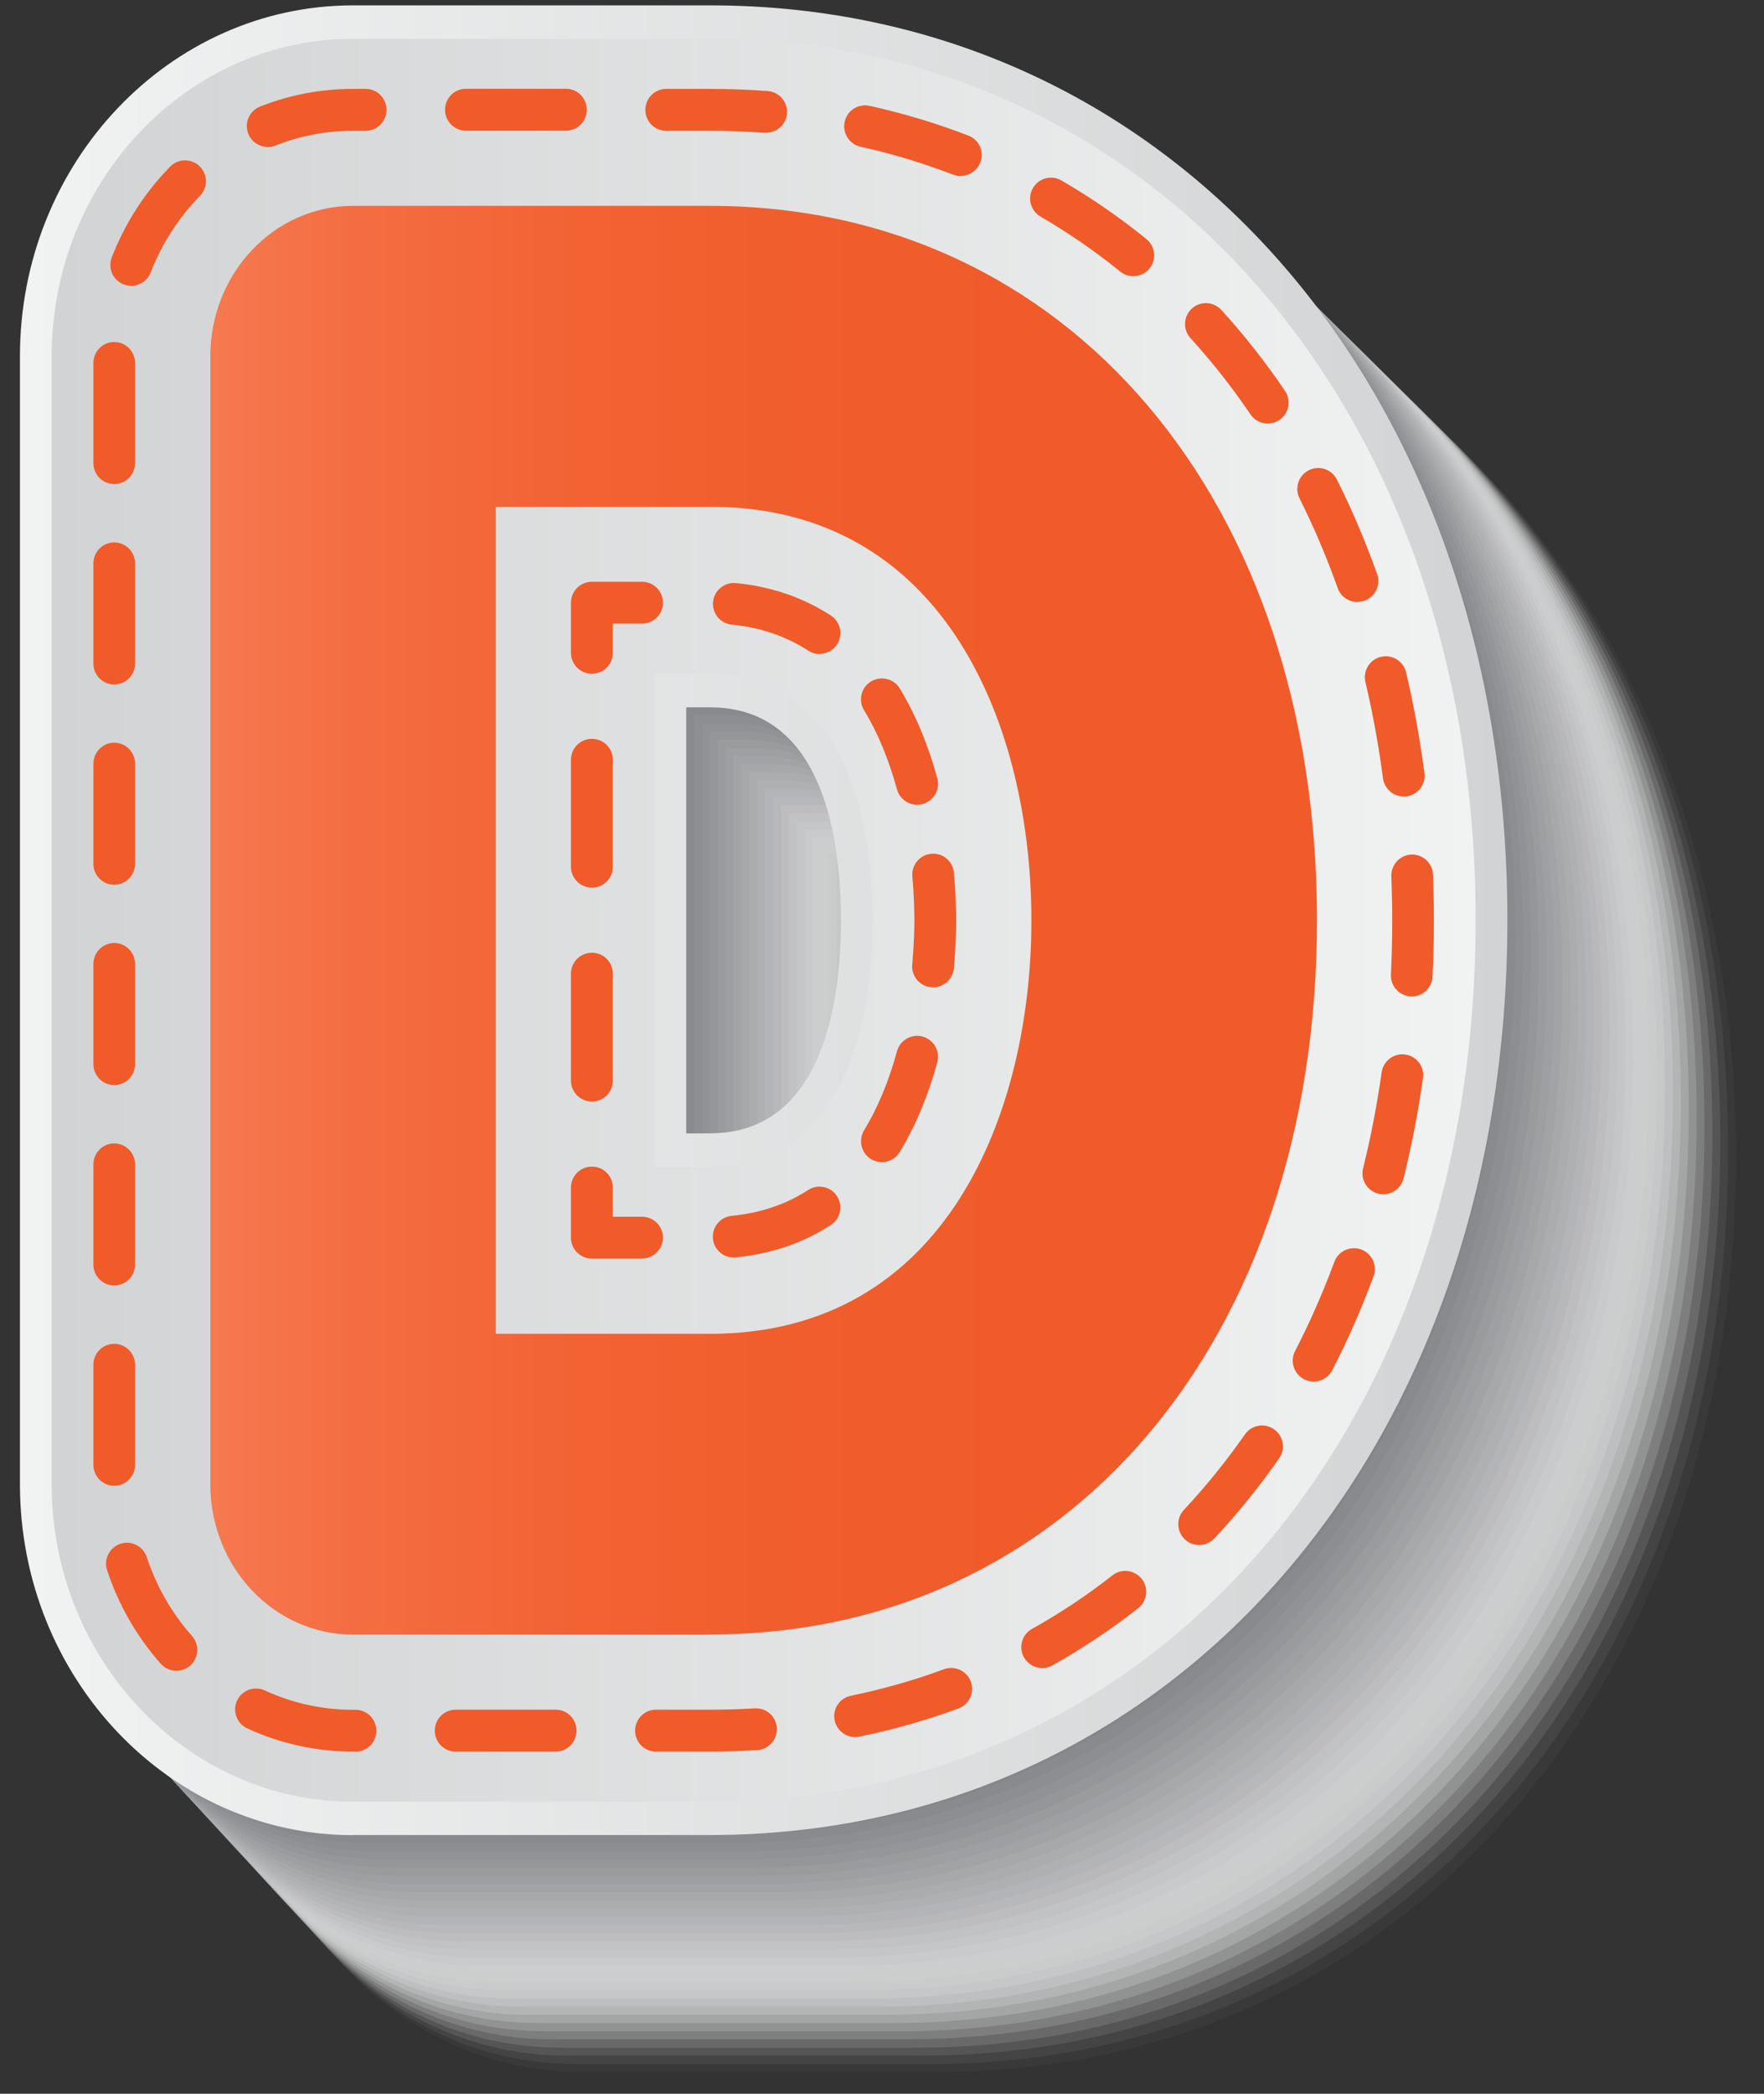 <svg width="75" height="89" viewBox="0 0 75 89" fill="none" xmlns="http://www.w3.org/2000/svg">
<rect x="0" y="0" width="75" height="89" fill="#333333" stroke="none"/>
<g style="mix-blend-mode:multiply">
<path opacity="0.03" d="M39.922 58.264C44.775 58.264 45.499 52.582 45.499 49.196C45.499 45.81 44.775 40.127 39.922 40.127H38.9V58.264H39.922ZM24.745 88.073C16.938 88.073 10.59 81.387 10.59 73.166V25.221C10.59 17 16.938 10.313 24.745 10.313H39.922C59.559 10.313 73.808 26.665 73.808 49.191C73.808 71.717 59.559 88.069 39.922 88.069H24.745V88.073Z" fill="#FBFBFB"/>
<path opacity="0.06" d="M39.6 57.942C44.462 57.942 45.187 52.255 45.187 48.864C45.187 45.474 44.462 39.787 39.6 39.787H38.568V57.947H39.6V57.942ZM24.423 87.728C16.621 87.728 10.278 81.046 10.278 72.835V24.889C10.278 16.678 16.621 9.996 24.423 9.996H39.6C59.232 9.996 73.477 26.343 73.477 48.864C73.477 71.386 59.232 87.733 39.6 87.733H24.423V87.728Z" fill="#F7F7F7"/>
<path opacity="0.1" d="M39.274 57.616C44.145 57.616 44.874 51.919 44.874 48.524C44.874 45.129 44.145 39.432 39.274 39.432H38.227V57.616H39.274ZM24.096 87.378C16.304 87.378 9.961 80.701 9.961 72.494V24.549C9.961 16.342 16.299 9.665 24.096 9.665H39.274C58.896 9.665 73.141 26.007 73.141 48.519C73.141 71.031 58.896 87.373 39.274 87.373H24.096V87.378Z" fill="#F3F3F3"/>
<path opacity="0.13" d="M38.952 57.294C43.832 57.294 44.562 51.592 44.562 48.192C44.562 44.792 43.832 39.091 38.952 39.091H37.896V57.294H38.952ZM23.774 87.037C15.987 87.037 9.653 80.364 9.653 72.168V24.222C9.653 16.02 15.987 9.353 23.774 9.353H38.952C58.569 9.353 72.805 25.69 72.805 48.197C72.805 70.704 58.565 87.041 38.952 87.041H23.774V87.037Z" fill="#EFEFEF"/>
<path opacity="0.16" d="M38.625 56.967C43.515 56.967 44.245 51.256 44.245 47.851C44.245 44.446 43.515 38.735 38.625 38.735H37.56V56.962H38.625V56.967ZM23.448 86.686C15.665 86.686 9.336 80.018 9.336 71.826V23.88C9.336 15.688 15.665 9.021 23.448 9.021H38.625C58.238 9.021 72.469 25.353 72.469 47.851C72.469 70.349 58.233 86.681 38.625 86.681H23.448V86.686Z" fill="#EBEBEB"/>
<path opacity="0.19" d="M38.303 56.645C43.203 56.645 43.932 50.929 43.932 47.52C43.932 44.11 43.198 38.395 38.303 38.395H37.224V56.645H38.303ZM23.126 86.34C15.353 86.34 9.023 79.678 9.023 71.495V23.549C9.023 15.362 15.348 8.704 23.126 8.704H38.303C57.907 8.704 72.137 25.031 72.137 47.524C72.137 70.017 57.907 86.345 38.303 86.345H23.126V86.34Z" fill="#E6E7E7"/>
<path opacity="0.23" d="M37.977 56.318C42.886 56.318 43.62 50.593 43.62 47.184C43.62 43.774 42.886 38.049 37.977 38.049H36.888V56.323H37.977V56.318ZM22.799 85.99C15.031 85.99 8.711 79.337 8.711 71.154V23.209C8.711 15.026 15.031 8.373 22.799 8.373H37.977C57.575 8.373 71.801 24.695 71.801 47.184C71.801 69.672 57.575 85.995 37.977 85.995H22.799V85.99Z" fill="#E2E3E3"/>
<path opacity="0.26" d="M37.655 55.996C42.573 55.996 43.307 50.267 43.307 46.848C43.307 43.429 42.573 37.699 37.655 37.699H36.556V55.996H37.655ZM22.477 85.645C14.713 85.645 8.398 78.996 8.398 70.818V22.872C8.398 14.699 14.713 8.046 22.477 8.046H37.655C57.249 8.046 71.465 24.364 71.465 46.843C71.465 69.322 57.244 85.64 37.655 85.64H22.477V85.645Z" fill="#DEDFE0"/>
<path opacity="0.29" d="M37.328 55.669C42.256 55.669 42.99 49.93 42.99 46.511C42.99 43.092 42.256 37.353 37.328 37.353H36.22V55.674H37.328V55.669ZM22.151 85.294C14.392 85.294 8.081 78.65 8.081 70.482V22.536C8.081 14.367 14.392 7.724 22.151 7.724H37.328C56.913 7.724 71.129 24.037 71.129 46.511C71.129 68.985 56.913 85.299 37.328 85.299H22.151V85.294Z" fill="#DADBDC"/>
<path opacity="0.32" d="M37.001 55.347C41.939 55.347 42.677 49.603 42.677 46.175C42.677 42.746 41.939 37.002 37.001 37.002H35.879V55.342H37.001V55.347ZM21.824 84.953C14.074 84.953 7.764 78.314 7.764 70.15V22.204C7.764 14.04 14.07 7.401 21.824 7.401H37.001C56.581 7.401 70.793 23.71 70.793 46.175C70.793 68.639 56.581 84.948 37.001 84.948H21.824V84.953Z" fill="#D6D7D8"/>
<path opacity="0.35" d="M36.679 55.021C41.627 55.021 42.365 49.267 42.365 45.839C42.365 42.411 41.627 36.657 36.679 36.657H35.548V55.021H36.679ZM21.502 84.603C13.757 84.603 7.456 77.969 7.456 69.814V21.869C7.456 13.714 13.757 7.08 21.502 7.08H36.679C56.255 7.08 70.457 23.384 70.457 45.844C70.457 68.304 56.25 84.608 36.679 84.608H21.502V84.603Z" fill="#D2D3D4"/>
<path opacity="0.39" d="M36.353 54.694C41.309 54.694 42.048 48.936 42.048 45.498C42.048 42.06 41.309 36.302 36.353 36.302H35.212V54.689H36.353V54.694ZM21.175 84.252C13.435 84.252 7.139 77.623 7.139 69.473V21.527C7.139 13.378 13.435 6.748 21.175 6.748H36.353C55.919 6.748 70.121 23.047 70.121 45.498C70.121 67.948 55.919 84.247 36.353 84.247H21.175V84.252Z" fill="#CECFD0"/>
<path opacity="0.42" d="M36.031 54.372C40.997 54.372 41.74 48.604 41.74 45.166C41.74 41.728 40.997 35.961 36.031 35.961H34.876V54.372H36.031ZM20.854 83.907C13.118 83.907 6.827 77.282 6.827 69.137V21.191C6.827 13.046 13.118 6.421 20.854 6.421H36.031C55.592 6.421 69.789 22.716 69.789 45.162C69.789 67.607 55.592 83.902 36.031 83.902H20.854V83.907Z" fill="#CACBCC"/>
<path opacity="0.45" d="M35.704 54.045C40.68 54.045 41.423 48.273 41.423 44.83C41.423 41.387 40.68 35.615 35.704 35.615H34.539V54.05H35.704V54.045ZM20.527 83.556C12.801 83.556 6.514 76.936 6.514 68.8V20.855C6.514 12.719 12.801 6.099 20.527 6.099H35.704C55.26 6.099 69.448 22.389 69.448 44.83C69.448 67.271 55.256 83.561 35.704 83.561H20.527V83.556Z" fill="#C6C7C8"/>
<path opacity="0.48" d="M35.382 53.723C40.367 53.723 41.111 47.941 41.111 44.494C41.111 41.046 40.367 35.264 35.382 35.264H34.208V53.723H35.382ZM20.205 83.21C12.484 83.21 6.202 76.595 6.202 68.464V20.518C6.202 12.388 12.484 5.772 20.205 5.772H35.382C54.929 5.772 69.117 22.057 69.117 44.489C69.117 66.921 54.929 83.206 35.382 83.206H20.205V83.21Z" fill="#C2C3C4"/>
<path opacity="0.52" d="M35.056 53.396C40.05 53.396 40.793 47.605 40.793 44.158C40.793 40.71 40.045 34.919 35.056 34.919H33.867V53.396H35.056ZM19.878 82.865C12.162 82.865 5.884 76.254 5.884 68.133V20.187C5.884 12.061 12.162 5.455 19.878 5.455H35.056C54.598 5.455 68.781 21.736 68.781 44.162C68.781 66.589 54.598 82.87 35.056 82.87H19.878V82.865Z" fill="#BDBEC0"/>
<path opacity="0.55" d="M34.734 53.075C39.738 53.075 40.486 47.278 40.486 43.822C40.486 40.365 39.738 34.569 34.734 34.569H33.536V53.07H34.734V53.075ZM19.556 82.519C11.845 82.519 5.577 75.913 5.577 67.797V19.851C5.577 11.735 11.849 5.129 19.556 5.129H34.734C54.271 5.129 68.45 21.404 68.45 43.822C68.45 66.239 54.271 82.514 34.734 82.514H19.556V82.519Z" fill="#B9BABC"/>
<path opacity="0.58" d="M34.407 52.748C39.42 52.748 40.168 46.942 40.168 43.485C40.168 40.028 39.42 34.223 34.407 34.223H33.2V52.748H34.407ZM19.23 82.168C11.527 82.168 5.26 75.567 5.26 67.46V19.515C5.26 11.403 11.527 4.806 19.23 4.806H34.407C53.935 4.806 68.109 21.077 68.109 43.49C68.109 65.902 53.935 82.173 34.407 82.173H19.23V82.168Z" fill="#B5B6B8"/>
<path opacity="0.61" d="M34.085 52.426C39.108 52.426 39.856 46.615 39.856 43.154C39.856 39.692 39.108 33.882 34.085 33.882H32.868V52.43H34.085V52.426ZM18.908 81.823C11.21 81.823 4.947 75.231 4.947 67.124V19.178C4.947 11.071 11.21 4.48 18.908 4.48H34.085C53.608 4.48 67.777 20.746 67.777 43.154C67.777 65.562 53.608 81.828 34.085 81.828H18.908V81.823Z" fill="#B1B2B4"/>
<path opacity="0.65" d="M33.758 52.099C38.791 52.099 39.544 46.279 39.544 42.812C39.544 39.346 38.791 33.526 33.758 33.526H32.528V52.099H33.758ZM18.581 81.472C10.888 81.472 4.63 74.885 4.63 66.783V18.837C4.63 10.74 10.888 4.148 18.581 4.148H33.758C53.277 4.148 67.441 20.409 67.441 42.808C67.441 65.206 53.277 81.467 33.758 81.467H18.581V81.472Z" fill="#ADAEB0"/>
<path opacity="0.68" d="M33.432 51.772C38.474 51.772 39.226 45.948 39.226 42.477C39.226 39.006 38.474 33.181 33.432 33.181H32.192V51.777H33.432V51.772ZM18.255 81.122C10.571 81.122 4.318 74.54 4.318 66.447V18.501C4.318 10.409 10.571 3.826 18.255 3.826H33.432C52.941 3.826 67.1 20.078 67.1 42.477C67.1 64.875 52.941 81.127 33.432 81.127H18.255V81.122Z" fill="#A9AAAC"/>
<path opacity="0.71" d="M33.11 51.45C38.161 51.45 38.914 45.616 38.914 42.14C38.914 38.664 38.161 32.83 33.11 32.83H31.86V51.445H33.11V51.45ZM17.933 80.781C10.254 80.781 4.005 74.204 4.005 66.115V18.17C4.005 10.082 10.254 3.504 17.933 3.504H33.11C52.614 3.504 66.769 19.751 66.769 42.14C66.769 64.529 52.614 80.776 33.11 80.776H17.933V80.781Z" fill="#A5A6A8"/>
<path opacity="0.74" d="M32.783 51.124C37.844 51.124 38.601 45.285 38.601 41.804C38.601 38.324 37.844 32.485 32.783 32.485H31.519V51.124H32.783ZM17.606 80.431C9.932 80.431 3.688 73.858 3.688 65.78V17.834C3.688 9.755 9.932 3.183 17.606 3.183H32.783C52.283 3.183 66.433 19.425 66.433 41.809C66.433 64.193 52.283 80.436 32.783 80.436H17.606V80.431Z" fill="#A1A2A4"/>
<path opacity="0.77" d="M32.461 50.801C37.532 50.801 38.289 44.953 38.289 41.468C38.289 37.982 37.532 32.134 32.461 32.134H31.188V50.796H32.461V50.801ZM17.284 80.085C9.615 80.085 3.38 73.517 3.38 65.443V17.497C3.38 9.423 9.62 2.855 17.284 2.855H32.461C51.952 2.855 66.102 19.093 66.102 41.468C66.102 63.842 51.956 80.08 32.461 80.08H17.284V80.085Z" fill="#9D9EA1"/>
<path opacity="0.81" d="M32.135 50.475C37.214 50.475 37.972 44.622 37.972 41.132C37.972 37.642 37.214 31.789 32.135 31.789H30.852V50.475H32.135ZM16.957 79.735C9.298 79.735 3.063 73.171 3.063 65.102V17.157C3.063 9.087 9.298 2.524 16.957 2.524H32.135C51.62 2.524 65.761 18.757 65.761 41.127C65.761 63.497 51.62 79.73 32.135 79.73H16.957V79.735Z" fill="#999A9D"/>
<path opacity="0.84" d="M31.813 50.153C36.902 50.153 37.659 44.29 37.659 40.8C37.659 37.31 36.897 31.448 31.813 31.448H30.516V50.158H31.813V50.153ZM16.635 79.389C8.98 79.389 2.75 72.831 2.75 64.771V16.825C2.75 8.766 8.98 2.207 16.635 2.207H31.813C51.293 2.207 65.429 18.435 65.429 40.8C65.429 63.166 51.293 79.394 31.813 79.394H16.635V79.389Z" fill="#949699"/>
<path opacity="0.87" d="M31.486 49.826C36.585 49.826 37.347 43.959 37.347 40.459C37.347 36.96 36.585 31.093 31.486 31.093H30.18V49.826H31.486ZM16.309 79.038C8.659 79.038 2.438 72.485 2.438 64.43V16.484C2.438 8.429 8.663 1.875 16.309 1.875H31.486C50.957 1.875 65.093 18.099 65.093 40.455C65.093 62.81 50.962 79.034 31.486 79.034H16.309V79.038Z" fill="#909295"/>
<path opacity="0.9" d="M31.164 49.504C36.272 49.504 37.034 43.627 37.034 40.127C37.034 36.628 36.272 30.751 31.164 30.751H29.848V49.504H31.164ZM15.987 78.697C8.341 78.697 2.126 72.148 2.126 64.103V16.157C2.126 8.107 8.346 1.562 15.987 1.562H31.164C50.631 1.562 64.757 17.781 64.757 40.132C64.757 62.483 50.631 78.702 31.164 78.702H15.987V78.697Z" fill="#8C8E91"/>
<path opacity="0.94" d="M30.838 49.177C35.955 49.177 36.717 43.296 36.717 39.787C36.717 36.278 35.955 30.397 30.838 30.397H29.512V49.172H30.838V49.177ZM15.66 78.347C8.024 78.347 1.808 71.803 1.808 63.762V15.816C1.808 7.776 8.024 1.231 15.66 1.231H30.838C50.299 1.231 64.421 17.445 64.421 39.787C64.421 62.129 50.299 78.343 30.838 78.343H15.66V78.347Z" fill="#888A8D"/>
<path opacity="0.97" d="M30.511 48.855C35.638 48.855 36.405 42.965 36.405 39.456C36.405 35.947 35.638 30.056 30.511 30.056H29.171V48.855H30.511ZM15.334 78.002C7.702 78.002 1.491 71.462 1.491 63.431V15.485C1.491 7.449 7.698 0.914 15.334 0.914H30.511C49.963 0.914 64.085 17.123 64.085 39.46C64.085 61.797 49.968 78.006 30.511 78.006H15.334V78.002Z" fill="#848689"/>
<path d="M28.84 48.528H30.189C35.325 48.528 36.092 42.633 36.092 39.119C36.092 35.605 35.325 29.705 30.189 29.705H28.84V48.528ZM15.012 77.651C7.385 77.651 1.184 71.121 1.184 63.09V15.144C1.184 7.113 7.385 0.583 15.012 0.583H30.189C49.636 0.583 63.749 16.787 63.749 39.119C63.749 61.451 49.632 77.656 30.189 77.656H15.012V77.651Z" fill="#808285"/>
</g>
<path d="M15.012 78.007C7.201 78.007 0.848 71.315 0.848 63.09V15.144C0.848 6.919 7.201 0.228 15.012 0.228H30.189C49.831 0.228 64.09 16.584 64.09 39.115C64.09 61.646 49.835 78.002 30.189 78.002H15.012V78.007ZM30.189 48.174C35.032 48.174 35.756 42.501 35.756 39.12C35.756 35.739 35.032 30.066 30.189 30.066H29.176V48.178H30.189V48.174Z" fill="url(#paint0_linear_53_37982)"/>
<path d="M15.012 76.586C7.944 76.586 2.197 70.53 2.197 63.09V15.145C2.197 7.705 7.949 1.649 15.012 1.649H30.189C49.05 1.649 62.74 17.408 62.74 39.115C62.74 60.822 49.05 76.582 30.189 76.582H15.012V76.586ZM30.189 49.594C36.429 49.594 37.106 42.269 37.106 39.12C37.106 35.971 36.433 28.645 30.189 28.645H27.827V49.599H30.189V49.594Z" fill="url(#paint1_linear_53_37982)"/>
<path d="M30.189 74.455H27.888C27.396 74.455 27.003 74.057 27.003 73.565C27.003 73.072 27.401 72.674 27.888 72.674H30.189C30.828 72.674 31.467 72.655 32.087 72.618C32.589 72.589 32.996 72.959 33.029 73.451C33.058 73.939 32.684 74.36 32.196 74.393C31.538 74.431 30.861 74.455 30.189 74.455ZM23.628 74.455H19.372C18.879 74.455 18.486 74.057 18.486 73.565C18.486 73.072 18.884 72.674 19.372 72.674H23.628C24.12 72.674 24.513 73.072 24.513 73.565C24.513 74.057 24.115 74.455 23.628 74.455ZM15.116 74.455H15.012C13.45 74.455 11.935 74.123 10.514 73.47C10.069 73.266 9.875 72.736 10.079 72.291C10.282 71.846 10.808 71.651 11.258 71.855C12.441 72.4 13.705 72.679 15.012 72.679H15.116C15.608 72.679 16.001 73.077 16.001 73.569C16.001 74.062 15.603 74.46 15.116 74.46V74.455ZM36.358 73.839C35.946 73.839 35.576 73.55 35.486 73.129C35.387 72.646 35.699 72.177 36.178 72.082C37.532 71.803 38.862 71.424 40.135 70.955C40.594 70.785 41.106 71.022 41.276 71.481C41.447 71.94 41.21 72.452 40.751 72.622C39.392 73.124 37.977 73.527 36.533 73.82C36.471 73.835 36.414 73.839 36.353 73.839H36.358ZM7.504 71.022C7.257 71.022 7.011 70.922 6.836 70.723C5.813 69.563 5.042 68.223 4.554 66.746C4.398 66.282 4.654 65.78 5.118 65.623C5.586 65.467 6.083 65.723 6.24 66.187C6.651 67.437 7.3 68.564 8.166 69.544C8.488 69.914 8.455 70.472 8.086 70.799C7.915 70.946 7.707 71.022 7.499 71.022H7.504ZM44.311 70.903C43.998 70.903 43.7 70.738 43.534 70.449C43.298 70.022 43.449 69.478 43.875 69.241C45.068 68.578 46.218 67.811 47.298 66.963C47.686 66.66 48.24 66.731 48.543 67.115C48.846 67.499 48.78 68.057 48.391 68.36C47.241 69.265 46.01 70.084 44.741 70.794C44.604 70.87 44.457 70.908 44.311 70.908V70.903ZM50.981 65.675C50.763 65.675 50.545 65.595 50.375 65.434C50.02 65.098 50.001 64.534 50.337 64.179C51.265 63.189 52.136 62.11 52.931 60.973C53.211 60.571 53.764 60.471 54.167 60.755C54.569 61.035 54.669 61.589 54.385 61.991C53.542 63.199 52.614 64.345 51.63 65.396C51.454 65.581 51.218 65.675 50.981 65.675ZM4.857 63.156C4.365 63.156 3.972 62.758 3.972 62.266V58.009C3.972 57.516 4.37 57.123 4.857 57.123C5.345 57.123 5.742 57.521 5.742 58.009V62.266C5.742 62.758 5.345 63.156 4.857 63.156ZM55.852 58.729C55.715 58.729 55.578 58.696 55.445 58.629C55.01 58.402 54.839 57.867 55.062 57.431C55.687 56.224 56.245 54.95 56.733 53.638C56.903 53.179 57.414 52.942 57.874 53.112C58.333 53.283 58.569 53.794 58.399 54.254C57.888 55.632 57.296 56.977 56.643 58.246C56.487 58.549 56.174 58.729 55.852 58.729ZM4.857 54.642C4.365 54.642 3.972 54.244 3.972 53.752V49.495C3.972 49.002 4.37 48.604 4.857 48.604C5.345 48.604 5.742 49.002 5.742 49.495V53.752C5.742 54.244 5.345 54.642 4.857 54.642ZM58.816 50.768C58.745 50.768 58.674 50.759 58.603 50.74C58.125 50.622 57.836 50.139 57.954 49.665C58.281 48.349 58.546 46.971 58.745 45.578C58.816 45.091 59.266 44.755 59.748 44.825C60.236 44.897 60.572 45.346 60.501 45.829C60.293 47.283 60.018 48.718 59.673 50.096C59.573 50.498 59.209 50.768 58.811 50.768H58.816ZM4.857 46.123C4.365 46.123 3.972 45.725 3.972 45.233V40.976C3.972 40.483 4.37 40.085 4.857 40.085C5.345 40.085 5.742 40.483 5.742 40.976V45.233C5.742 45.725 5.345 46.123 4.857 46.123ZM60.023 42.354C60.023 42.354 59.995 42.354 59.98 42.354C59.493 42.33 59.114 41.913 59.138 41.425C59.175 40.668 59.194 39.891 59.194 39.124C59.194 38.494 59.18 37.864 59.157 37.249C59.138 36.761 59.521 36.344 60.009 36.325C60.018 36.325 60.032 36.325 60.042 36.325C60.515 36.325 60.908 36.7 60.927 37.178C60.951 37.822 60.965 38.471 60.965 39.124C60.965 39.92 60.946 40.725 60.908 41.511C60.885 41.984 60.492 42.358 60.023 42.358V42.354ZM4.857 37.609C4.365 37.609 3.972 37.211 3.972 36.718V32.461C3.972 31.969 4.37 31.571 4.857 31.571C5.345 31.571 5.742 31.969 5.742 32.461V36.718C5.742 37.211 5.345 37.609 4.857 37.609ZM59.682 33.858C59.242 33.858 58.863 33.532 58.801 33.087C58.617 31.689 58.366 30.311 58.053 28.99C57.94 28.512 58.238 28.034 58.712 27.92C59.194 27.806 59.668 28.105 59.782 28.578C60.108 29.961 60.368 31.396 60.563 32.855C60.629 33.342 60.283 33.787 59.8 33.854C59.763 33.858 59.72 33.863 59.682 33.863V33.858ZM4.857 29.095C4.365 29.095 3.972 28.697 3.972 28.204V23.947C3.972 23.455 4.37 23.057 4.857 23.057C5.345 23.057 5.742 23.455 5.742 23.947V28.204C5.742 28.697 5.345 29.095 4.857 29.095ZM57.713 25.59C57.348 25.59 57.007 25.363 56.875 24.998C56.406 23.682 55.862 22.399 55.251 21.182C55.033 20.741 55.208 20.211 55.649 19.988C56.089 19.766 56.619 19.946 56.842 20.386C57.481 21.665 58.058 23.019 58.551 24.397C58.716 24.861 58.475 25.368 58.011 25.534C57.911 25.567 57.812 25.586 57.713 25.586V25.59ZM4.857 20.576C4.365 20.576 3.972 20.178 3.972 19.685V15.428C3.972 14.936 4.37 14.538 4.857 14.538C5.345 14.538 5.742 14.936 5.742 15.428V19.685C5.742 20.178 5.345 20.576 4.857 20.576ZM53.902 18.004C53.618 18.004 53.338 17.867 53.168 17.616C52.392 16.47 51.53 15.376 50.616 14.372C50.285 14.008 50.313 13.449 50.673 13.117C51.038 12.786 51.596 12.814 51.928 13.174C52.898 14.24 53.812 15.4 54.636 16.617C54.91 17.024 54.806 17.573 54.399 17.848C54.247 17.952 54.072 18 53.902 18V18.004ZM5.582 12.151C5.473 12.151 5.368 12.132 5.26 12.09C4.8 11.91 4.578 11.398 4.753 10.939C5.316 9.49 6.15 8.193 7.234 7.084C7.575 6.734 8.138 6.729 8.488 7.07C8.839 7.411 8.843 7.975 8.502 8.325C7.589 9.258 6.883 10.357 6.405 11.583C6.268 11.934 5.932 12.151 5.577 12.151H5.582ZM48.183 11.739C47.989 11.739 47.79 11.673 47.624 11.54C46.559 10.674 45.418 9.893 44.24 9.206C43.814 8.96 43.672 8.415 43.918 7.994C44.164 7.567 44.708 7.425 45.13 7.672C46.389 8.401 47.605 9.239 48.742 10.162C49.12 10.47 49.182 11.029 48.874 11.413C48.699 11.63 48.444 11.739 48.183 11.739ZM40.85 7.487C40.741 7.487 40.637 7.468 40.528 7.425C39.259 6.938 37.934 6.535 36.589 6.237C36.111 6.133 35.808 5.659 35.913 5.176C36.017 4.698 36.49 4.395 36.973 4.499C38.407 4.816 39.823 5.242 41.172 5.763C41.631 5.938 41.858 6.455 41.678 6.909C41.541 7.26 41.205 7.477 40.85 7.477V7.487ZM11.381 6.246C11.026 6.246 10.694 6.033 10.557 5.683C10.377 5.228 10.6 4.712 11.054 4.532C12.318 4.03 13.648 3.779 15.007 3.779H15.547C16.039 3.779 16.432 4.177 16.432 4.669C16.432 5.162 16.034 5.56 15.547 5.56H15.007C13.871 5.56 12.758 5.773 11.707 6.189C11.598 6.232 11.49 6.251 11.381 6.251V6.246ZM32.575 5.645C32.575 5.645 32.532 5.645 32.509 5.645C31.747 5.588 30.965 5.56 30.189 5.56H28.324C27.831 5.56 27.439 5.162 27.439 4.669C27.439 4.177 27.836 3.779 28.324 3.779H30.189C31.013 3.779 31.837 3.812 32.641 3.869C33.129 3.907 33.498 4.333 33.46 4.821C33.427 5.285 33.039 5.64 32.575 5.64V5.645ZM24.063 5.555H19.807C19.315 5.555 18.922 5.157 18.922 4.665C18.922 4.172 19.32 3.774 19.807 3.774H24.063C24.555 3.774 24.948 4.172 24.948 4.665C24.948 5.157 24.551 5.555 24.063 5.555Z" fill="#F15A29"/>
<path d="M25.166 28.64C24.674 28.64 24.276 28.242 24.276 27.75V25.619C24.276 25.127 24.674 24.729 25.166 24.729H27.297C27.789 24.729 28.187 25.127 28.187 25.619C28.187 26.112 27.789 26.509 27.297 26.509H26.056V27.75C26.056 28.242 25.659 28.64 25.166 28.64Z" fill="#F15A29"/>
<path d="M25.166 46.824C24.674 46.824 24.276 46.426 24.276 45.934V41.388C24.276 40.895 24.674 40.498 25.166 40.498C25.659 40.498 26.056 40.895 26.056 41.388V45.934C26.056 46.426 25.659 46.824 25.166 46.824ZM25.166 37.732C24.674 37.732 24.276 37.334 24.276 36.842V32.296C24.276 31.803 24.674 31.406 25.166 31.406C25.659 31.406 26.056 31.803 26.056 32.296V36.842C26.056 37.334 25.659 37.732 25.166 37.732Z" fill="#F15A29"/>
<path d="M27.297 53.501H25.166C24.674 53.501 24.276 53.103 24.276 52.61V50.48C24.276 49.987 24.674 49.589 25.166 49.589C25.659 49.589 26.056 49.987 26.056 50.48V51.72H27.297C27.789 51.72 28.187 52.118 28.187 52.606C28.187 53.093 27.789 53.496 27.297 53.496V53.501Z" fill="#F15A29"/>
<path d="M31.193 53.453C30.743 53.453 30.355 53.112 30.312 52.653C30.265 52.165 30.62 51.73 31.108 51.682C32.329 51.564 33.422 51.194 34.36 50.584C34.767 50.319 35.321 50.432 35.586 50.844C35.851 51.256 35.737 51.805 35.326 52.071C34.147 52.838 32.783 53.302 31.278 53.449C31.25 53.449 31.221 53.449 31.188 53.449L31.193 53.453ZM37.494 49.4C37.337 49.4 37.177 49.357 37.035 49.272C36.618 49.016 36.485 48.472 36.736 48.05C37.314 47.103 37.787 45.971 38.138 44.683C38.27 44.21 38.763 43.93 39.231 44.063C39.705 44.196 39.979 44.683 39.851 45.157C39.454 46.601 38.914 47.885 38.251 48.974C38.086 49.248 37.792 49.4 37.494 49.4ZM39.671 41.965C39.643 41.965 39.619 41.965 39.591 41.965C39.103 41.923 38.743 41.492 38.786 41.004C38.857 40.194 38.876 39.536 38.876 39.124C38.876 38.721 38.862 38.068 38.791 37.254C38.748 36.766 39.108 36.335 39.596 36.292C40.088 36.245 40.514 36.609 40.557 37.097C40.632 37.978 40.651 38.684 40.651 39.124C40.651 39.574 40.632 40.289 40.557 41.16C40.514 41.62 40.126 41.97 39.671 41.97V41.965ZM38.994 34.209C38.606 34.209 38.246 33.948 38.138 33.555C37.782 32.267 37.314 31.135 36.736 30.188C36.481 29.767 36.613 29.222 37.035 28.967C37.456 28.716 38 28.843 38.256 29.265C38.919 30.354 39.454 31.637 39.851 33.082C39.984 33.555 39.705 34.043 39.231 34.175C39.151 34.199 39.075 34.209 38.994 34.209ZM34.843 27.802C34.677 27.802 34.507 27.754 34.36 27.655C33.422 27.044 32.329 26.67 31.112 26.552C30.625 26.504 30.27 26.069 30.317 25.581C30.364 25.093 30.809 24.738 31.287 24.785C32.793 24.932 34.156 25.401 35.33 26.168C35.742 26.438 35.856 26.987 35.586 27.394C35.416 27.655 35.132 27.797 34.843 27.797V27.802Z" fill="#F15A29"/>
<path d="M30.189 69.483H15.012C11.66 69.483 8.943 66.622 8.943 63.09V15.144C8.943 11.611 11.66 8.751 15.012 8.751H30.189C45.381 8.751 55.994 21.238 55.994 39.114C55.994 56.991 45.385 69.478 30.189 69.478V69.483ZM21.081 56.697H30.189C40.273 56.697 43.852 47.226 43.852 39.119C43.852 31.012 40.273 21.541 30.189 21.541H21.081V56.702V56.697Z" fill="url(#paint2_linear_53_37982)"/>
<defs>
<linearGradient id="paint0_linear_53_37982" x1="0.843" y1="39.12" x2="64.09" y2="39.12" gradientUnits="userSpaceOnUse">
<stop stop-color="#F1F2F2"/>
<stop offset="1" stop-color="#D1D3D4"/>
</linearGradient>
<linearGradient id="paint1_linear_53_37982" x1="2.192" y1="39.12" x2="62.74" y2="39.12" gradientUnits="userSpaceOnUse">
<stop stop-color="#D1D3D4"/>
<stop offset="1" stop-color="#F1F2F2"/>
</linearGradient>
<linearGradient id="paint2_linear_53_37982" x1="8.938" y1="39.119" x2="55.994" y2="39.119" gradientUnits="userSpaceOnUse">
<stop stop-color="#F67950"/>
<stop offset="0.13" stop-color="#F46D42"/>
<stop offset="0.34" stop-color="#F26233"/>
<stop offset="0.59" stop-color="#F15C2B"/>
<stop offset="1" stop-color="#F15A29"/>
</linearGradient>
</defs>
</svg>
